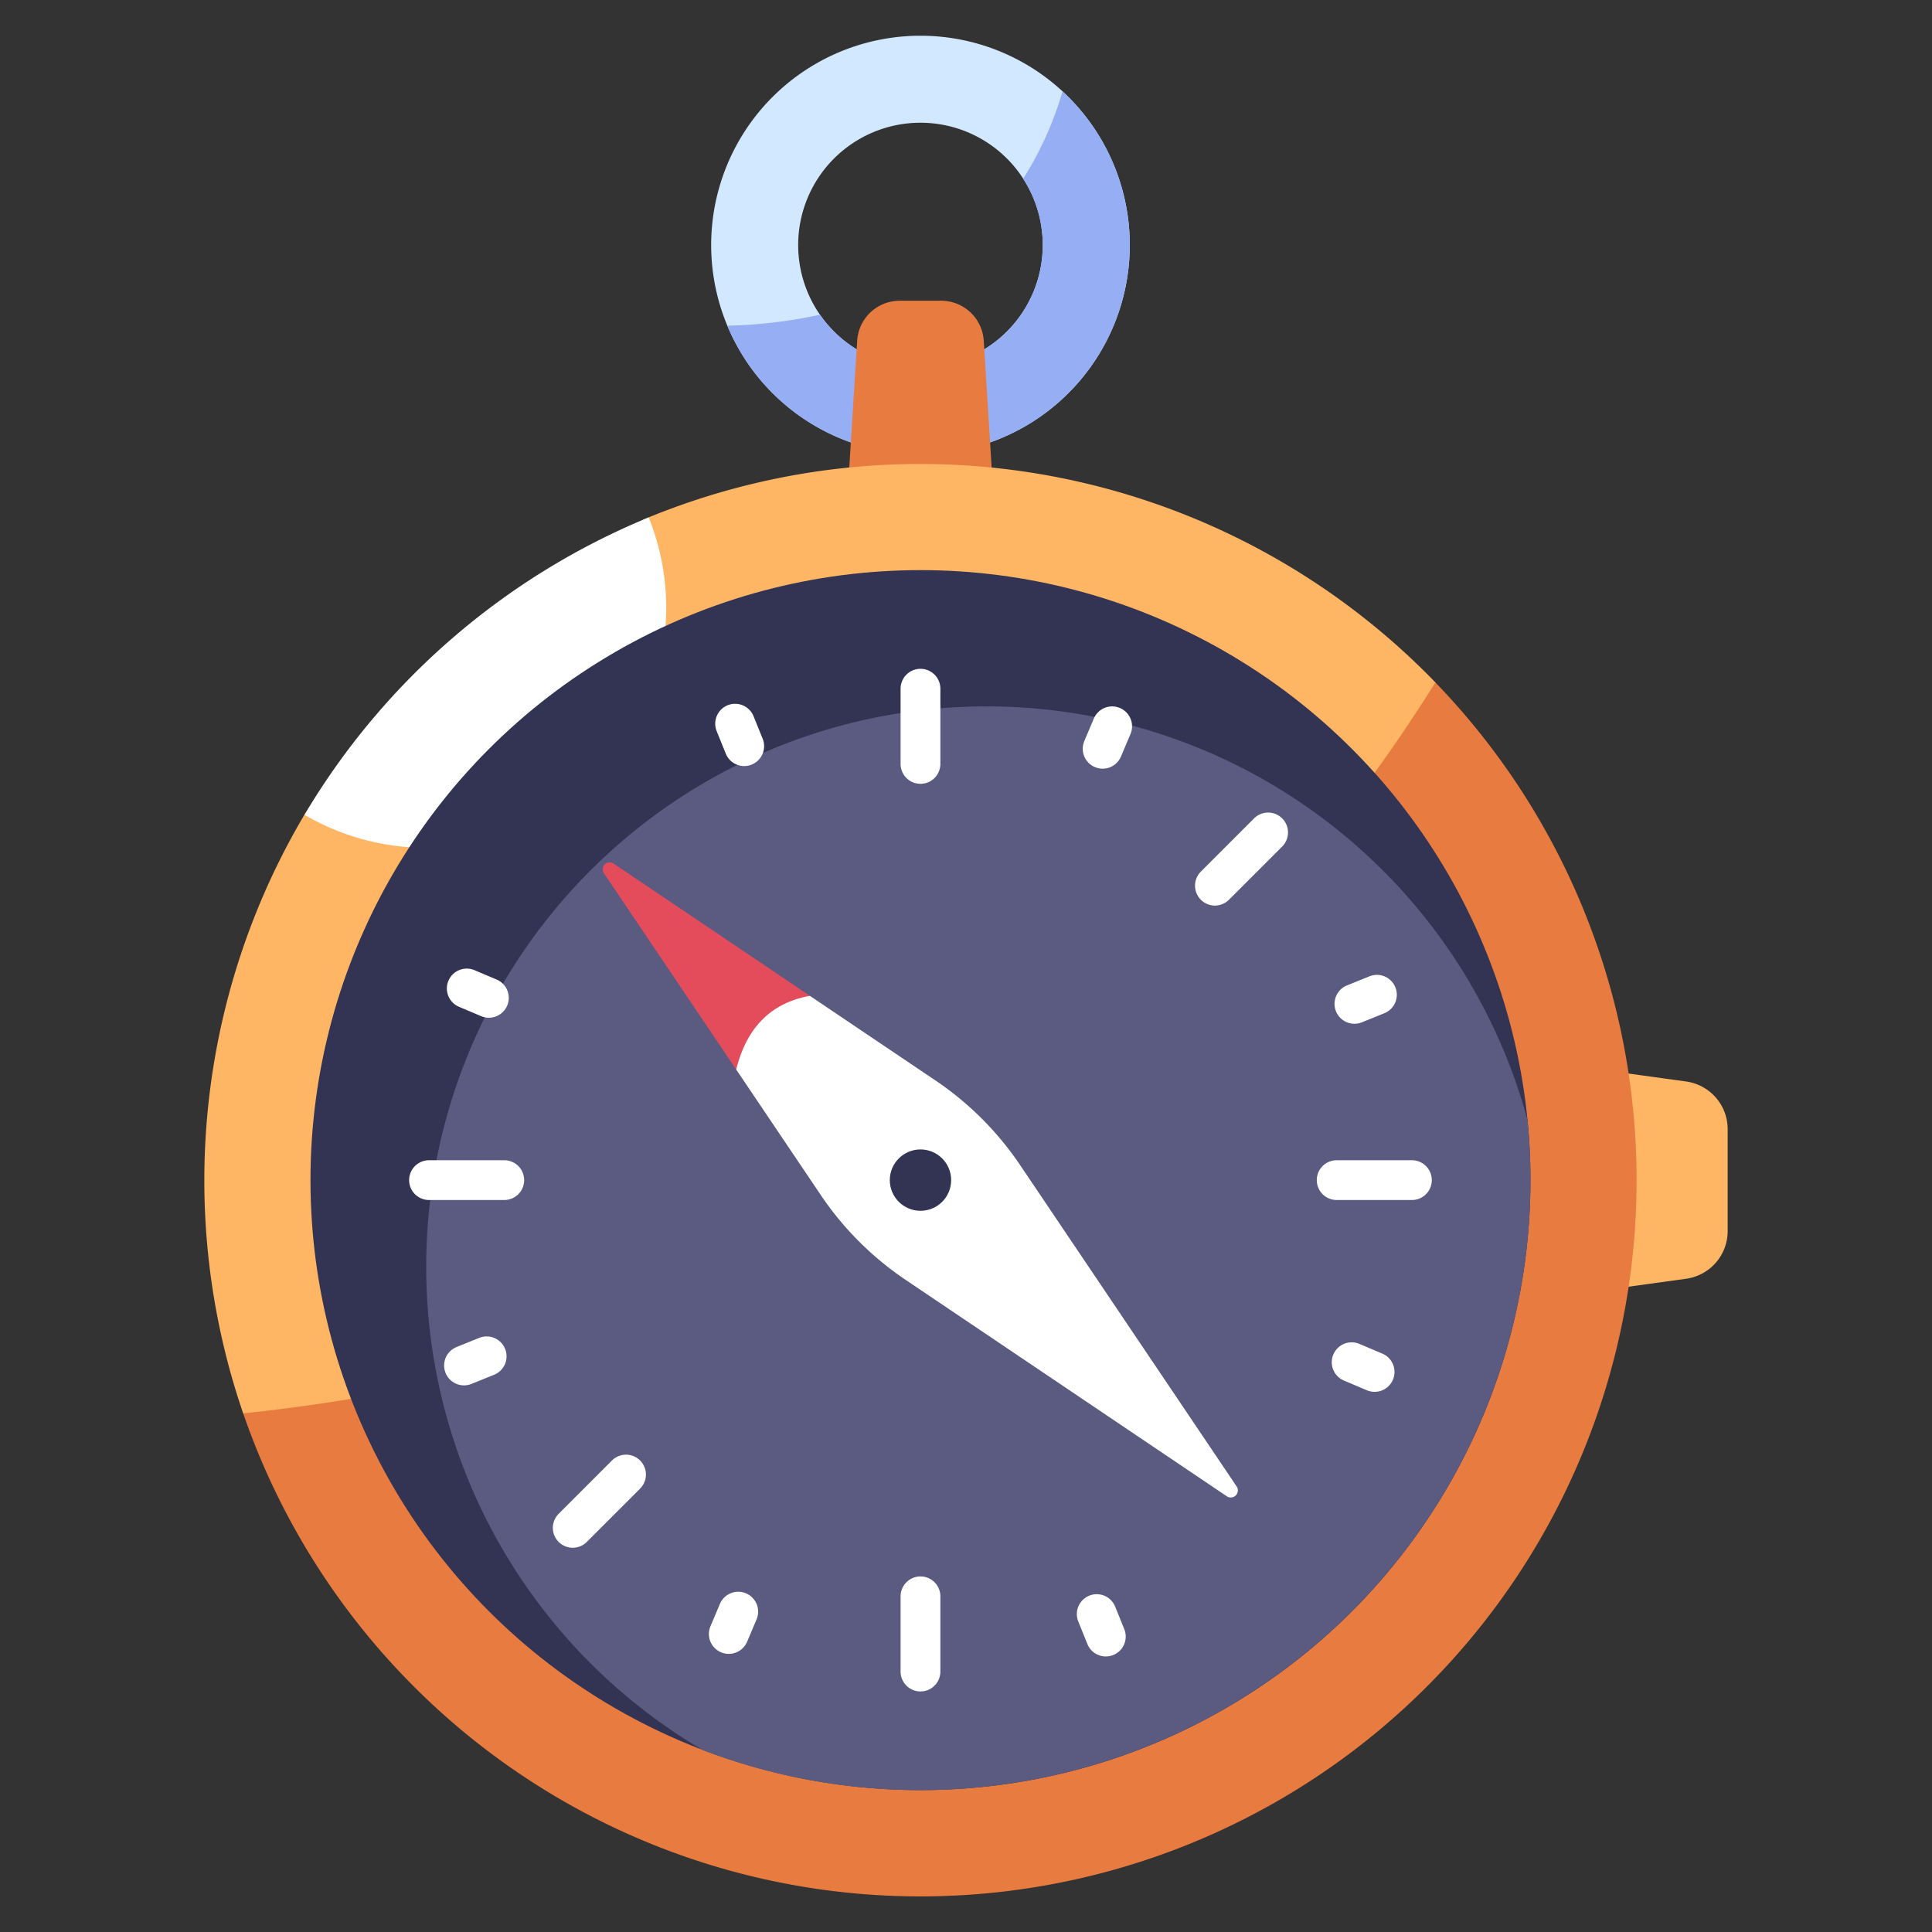 <svg id="Flat" height="512" viewBox="0 0 340 340" width="512" xmlns="http://www.w3.org/2000/svg"><rect x="0" y="0" width="340" height="340" fill="#333333" stroke="none"/><path d="m161.989 6.288a36.834 36.834 0 1 0 36.833 36.834 36.834 36.834 0 0 0 -36.833-36.834zm0 58.357a21.523 21.523 0 1 1 21.522-21.523 21.523 21.523 0 0 1 -21.522 21.523z" fill="#d2e8ff"/><path d="m186.988 16.079a59.927 59.927 0 0 1 -6.932 15.372 21.511 21.511 0 0 1 -35.741 23.937 86.8 86.8 0 0 1 -16.321 1.931 36.835 36.835 0 1 0 58.994-41.24z" fill="#96aef4"/><path d="m296.727 225.038-14.427 1.991v-38.693l14.427 1.99a8.473 8.473 0 0 1 7.314 8.394v17.925a8.472 8.472 0 0 1 -7.314 8.393z" fill="#ffb664"/><path d="m174.875 88.04h-25.775l1.75-28.085a7.5 7.5 0 0 1 7.483-7.03h7.307a7.5 7.5 0 0 1 7.483 7.03z" fill="#e87b40"/><path d="m278.033 204.182c0 69.6-53.987 118.732-123.591 118.732-55.232 0-111.646-74.18-111.646-74.18a126.357 126.357 0 0 1 10.777-105.352l59.639-51.944a126.165 126.165 0 0 1 139.398 28.662s25.423 50.052 25.423 84.082z" fill="#ffb664"/><path d="m53.581 143.386a42.275 42.275 0 0 0 60.572-52.329 126.49 126.49 0 0 0 -60.572 52.329z" fill="#fff"/><path d="m42.8 248.732a126.042 126.042 0 1 0 209.805-128.632c-32.105 51.239-94.899 116.487-209.805 128.632z" fill="#e87b40"/><circle cx="161.989" cy="207.682" fill="#333353" r="107.35"/><path d="m269.338 207.682q0-5.361-.52-10.592a98.631 98.631 0 1 0 -145.147 110.893 107.4 107.4 0 0 0 145.667-100.3z" fill="#5b5b81"/><path d="m164.61 190.131-22.082-14.878c-6.74-1.3-14.324 5.25-12.969 12.968l14.879 22.079a55.174 55.174 0 0 0 14.929 14.929l56.533 38.093a1.246 1.246 0 0 0 1.73-1.73l-38.089-56.531a55.191 55.191 0 0 0 -14.931-14.93z" fill="#fff"/><path d="m142.528 175.253-34.562-23.287a1.22 1.22 0 0 0 -1.693 1.693l23.286 34.562c1.805-7.286 6.041-11.714 12.969-12.968z" fill="#e54c5b"/><g fill="#fff"><path d="m161.989 117.7a3.5 3.5 0 0 0 -3.5 3.5v13.239a3.5 3.5 0 0 0 7 0v-13.239a3.5 3.5 0 0 0 -3.5-3.5z"/><path d="m197.087 124.594a3.5 3.5 0 0 0 -4.588 1.858l-1.664 3.929a3.5 3.5 0 1 0 6.445 2.731l1.665-3.93a3.5 3.5 0 0 0 -1.858-4.588z"/><path d="m131.285 280.4a3.5 3.5 0 0 0 -4.588 1.858l-1.665 3.929a3.5 3.5 0 1 0 6.446 2.731l1.664-3.93a3.5 3.5 0 0 0 -1.857-4.588z"/><path d="m243.218 238.193-3.929-1.664a3.5 3.5 0 1 0 -2.729 6.445l3.929 1.664a3.5 3.5 0 1 0 2.729-6.445z"/><path d="m80.759 177.172 3.929 1.664a3.5 3.5 0 0 0 2.729-6.446l-3.929-1.664a3.5 3.5 0 0 0 -2.729 6.446z"/><path d="m238.361 180.165a3.493 3.493 0 0 0 1.312-.257l3.955-1.6a3.5 3.5 0 1 0 -2.628-6.49l-3.955 1.6a3.5 3.5 0 0 0 1.315 6.745z"/><path d="m84.3 235.457-3.955 1.6a3.5 3.5 0 1 0 2.627 6.489l3.955-1.6a3.5 3.5 0 1 0 -2.627-6.488z"/><path d="m196.251 282.739a3.5 3.5 0 1 0 -6.488 2.629l1.6 3.955a3.5 3.5 0 1 0 6.488-2.629z"/><path d="m132.612 126.042a3.5 3.5 0 1 0 -6.488 2.629l1.6 3.955a3.5 3.5 0 0 0 6.49-2.626z"/><path d="m161.989 277.428a3.5 3.5 0 0 0 -3.5 3.5v13.24a3.5 3.5 0 0 0 7 0v-13.24a3.5 3.5 0 0 0 -3.5-3.5z"/><path d="m248.473 204.182h-13.239a3.5 3.5 0 0 0 0 7h13.239a3.5 3.5 0 0 0 0-7z"/><path d="m88.743 204.182h-13.243a3.5 3.5 0 1 0 0 7h13.243a3.5 3.5 0 0 0 0-7z"/><path d="m220.668 144.053-9.362 9.362a3.5 3.5 0 0 0 4.95 4.949l9.361-9.364a3.5 3.5 0 1 0 -4.949-4.95z"/><path d="m107.721 257-9.361 9.361a3.5 3.5 0 1 0 4.949 4.949l9.362-9.361a3.5 3.5 0 0 0 -4.95-4.949z"/></g><circle cx="161.989" cy="207.682" fill="#333353" r="5.399"/></svg>